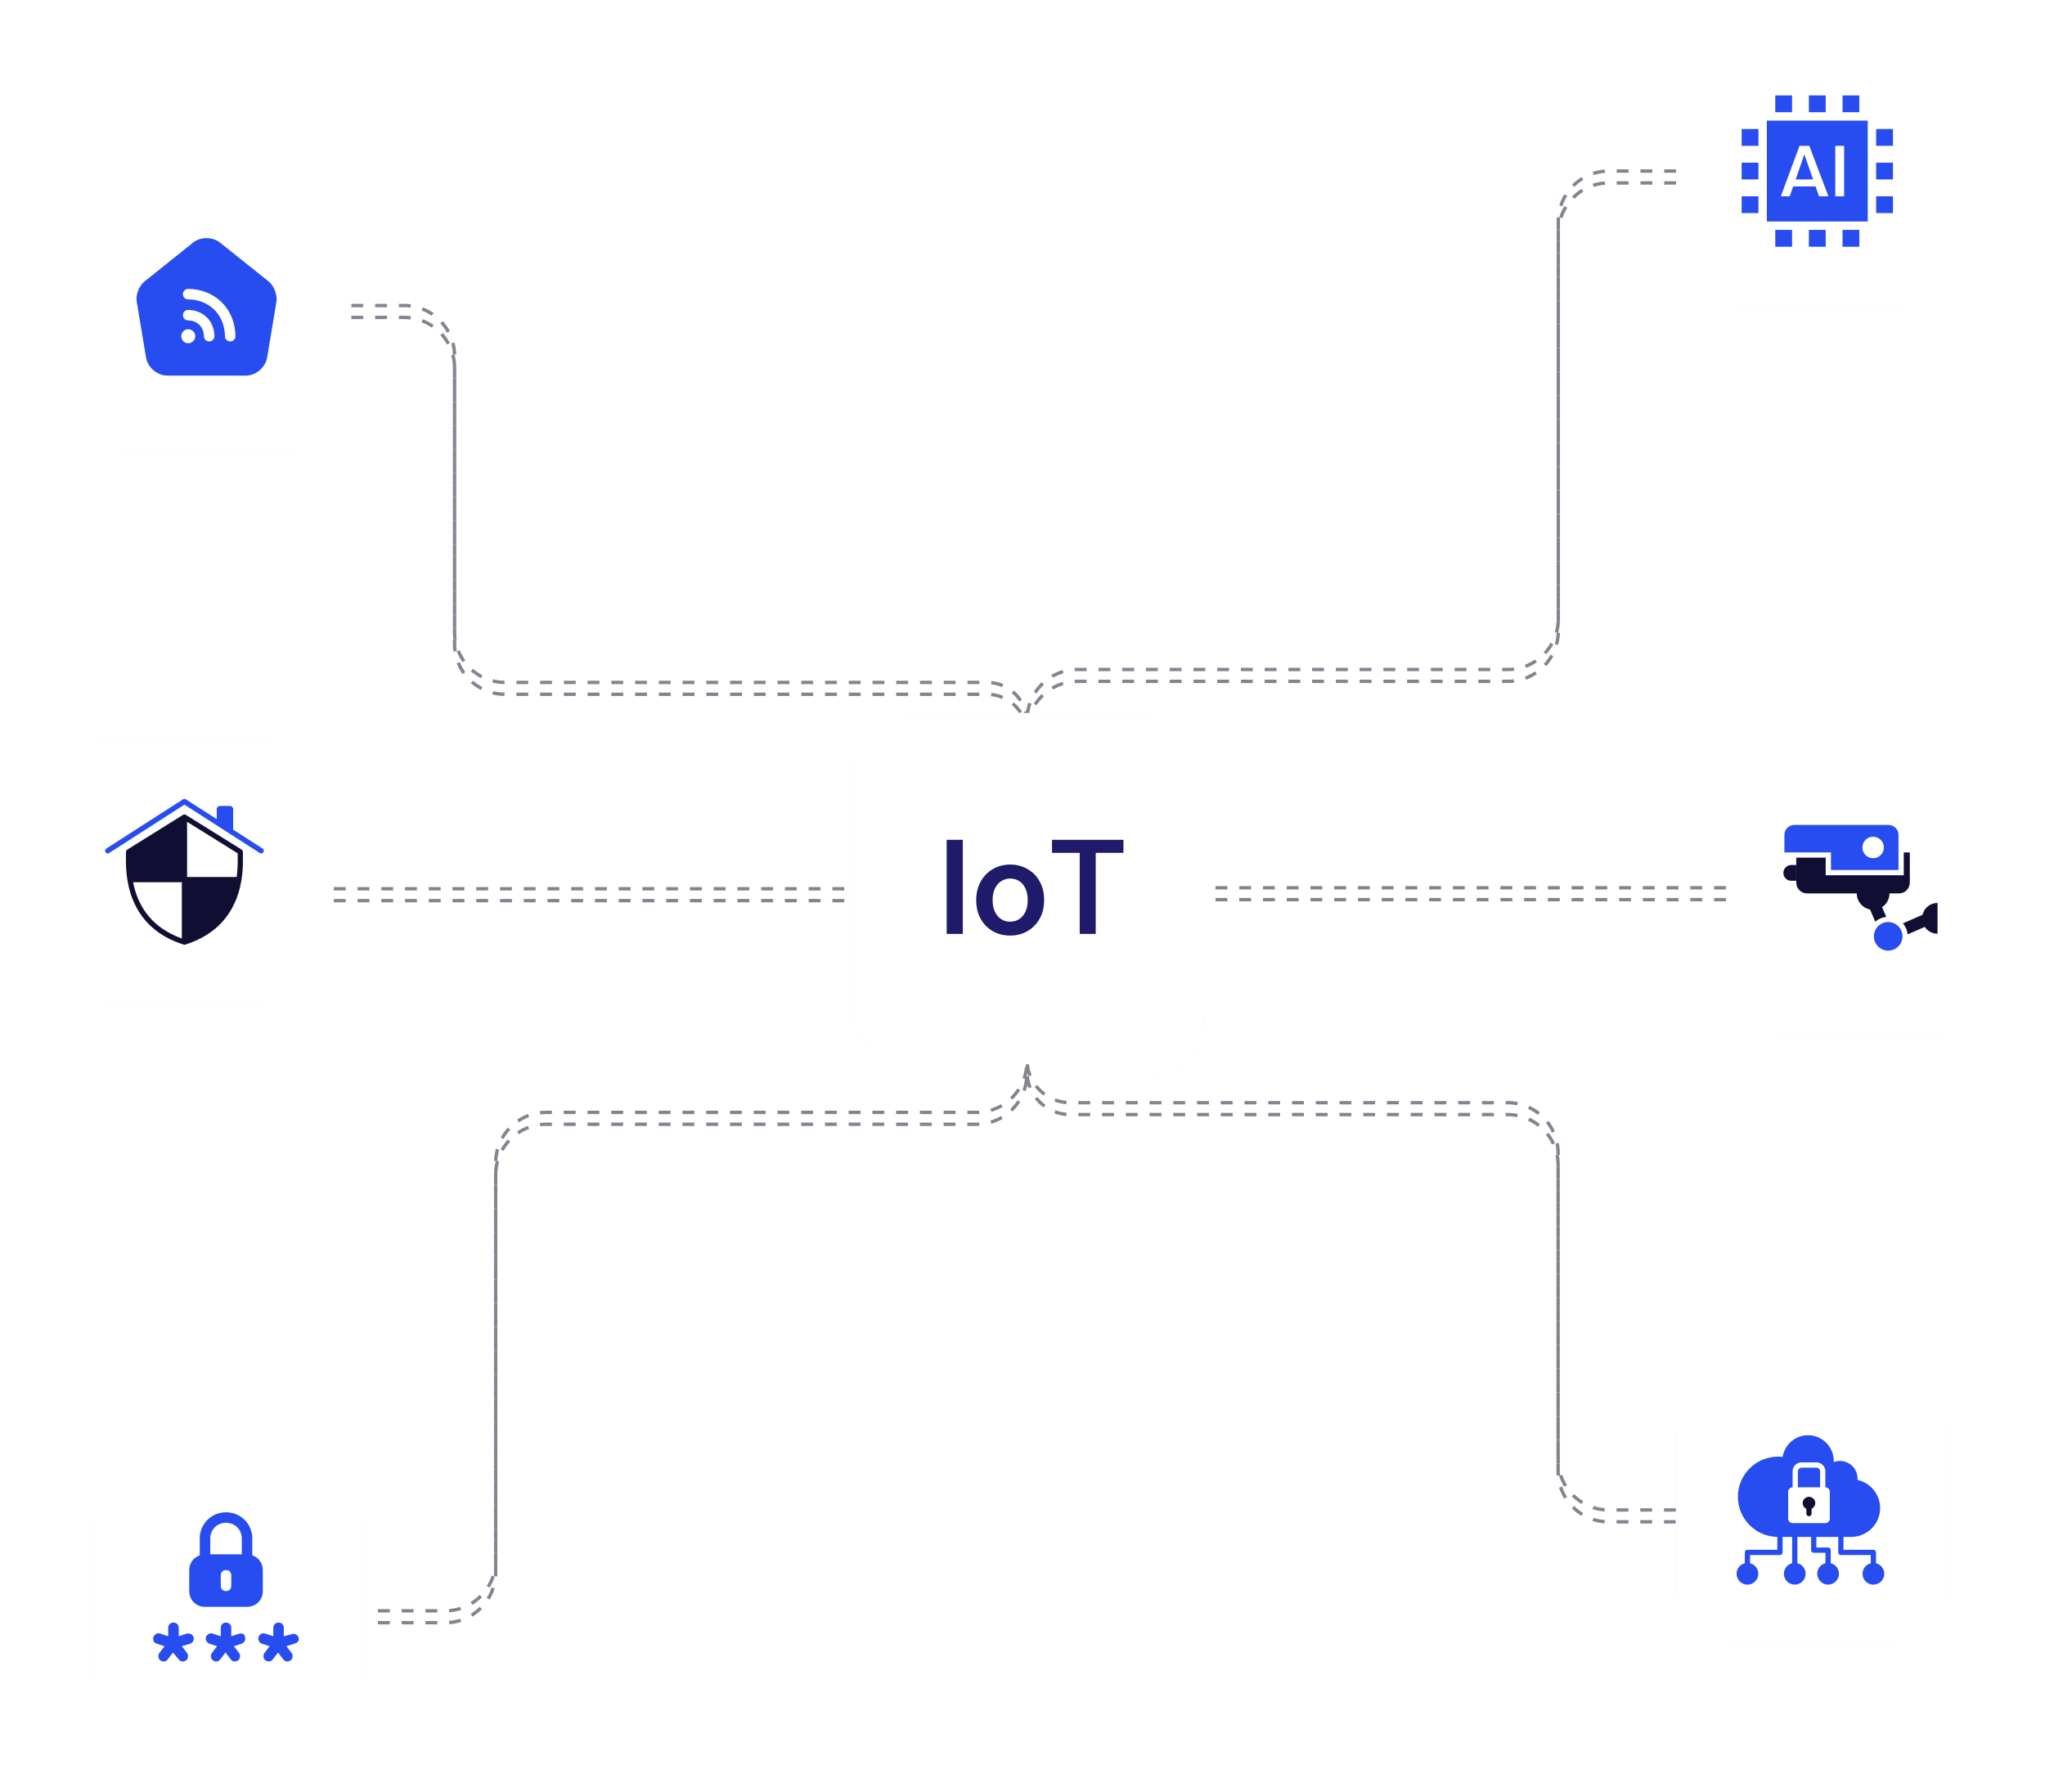 <svg width="615" height="539" viewBox="0 0 615 539" fill="none" xmlns="http://www.w3.org/2000/svg">
<g filter="url(#filter0_d_71_5466)">
<path d="M113.65 484.493H133.9C142.278 484.493 149.069 477.702 149.069 469.324V349.748C149.069 341.371 155.861 334.579 164.238 334.579H293.655C302.032 334.579 308.824 327.788 308.824 319.41V318.646" stroke="#82848F" stroke-width="1.011" stroke-dasharray="3.57 3.57"/>
<path d="M503.998 454.156H483.747C475.37 454.156 468.579 447.364 468.579 438.987V346.834C468.579 338.456 461.787 331.665 453.41 331.665H321.842C314.652 331.665 308.824 325.836 308.824 318.646V318.646" stroke="#82848F" stroke-width="1.011" stroke-dasharray="3.57 3.57"/>
<path d="M98.534 91.901H121.536C129.914 91.901 136.705 98.692 136.705 107.07V190.082C136.705 198.459 143.497 205.251 151.874 205.251H296.829C303.483 205.251 308.876 210.644 308.876 217.297V217.297" stroke="#82848F" stroke-width="1.011" stroke-dasharray="3.57 3.57"/>
<path d="M504.05 51.451H483.8C475.422 51.451 468.631 58.242 468.631 66.62V186.196C468.631 194.573 461.839 201.365 453.462 201.365H324.045C315.668 201.365 308.876 208.156 308.876 216.534V217.298" stroke="#82848F" stroke-width="1.011" stroke-dasharray="3.57 3.57"/>
<rect x="21.678" y="51.451" width="80.901" height="80.901" rx="15.169" fill="#100E33" fill-opacity="0.06"/>
<rect x="21.678" y="51.451" width="80.901" height="80.901" rx="11.668" fill="white"/>
<path d="M80.793 84.656L66.193 72.985C63.939 71.173 60.294 71.173 58.061 72.964L43.461 84.656C41.817 85.963 40.764 88.723 41.122 90.787L43.924 107.557C44.43 110.549 47.295 112.972 50.329 112.972H73.925C76.938 112.972 79.824 110.528 80.329 107.557L83.132 90.787C83.469 88.723 82.415 85.963 80.793 84.656ZM56.607 103.239C55.427 103.239 54.5 102.29 54.5 101.132C54.5 99.973 55.448 99.025 56.607 99.025C57.766 99.025 58.714 99.973 58.714 101.132C58.714 102.29 57.766 103.239 56.607 103.239ZM62.948 102.691C62.927 102.691 62.927 102.691 62.906 102.691C62.042 102.691 61.347 101.995 61.326 101.153C61.263 98.309 59.388 96.434 56.544 96.37C55.68 96.349 54.985 95.633 55.006 94.748C55.027 93.884 55.722 93.21 56.586 93.21C56.607 93.21 56.607 93.21 56.628 93.21C61.158 93.316 64.402 96.539 64.486 101.069C64.507 101.953 63.833 102.691 62.948 102.691ZM69.248 102.691C68.363 102.691 67.668 101.995 67.647 101.132C67.626 99.741 67.394 98.414 66.972 97.171C65.898 94.095 63.602 91.82 60.526 90.724C59.282 90.282 57.955 90.05 56.565 90.05C55.701 90.05 54.985 89.334 55.006 88.449C55.006 87.585 55.722 86.89 56.586 86.89H56.607C58.356 86.911 60.02 87.206 61.579 87.754C65.561 89.165 68.531 92.136 69.943 96.118C70.491 97.677 70.786 99.362 70.807 101.09C70.828 101.974 70.132 102.691 69.248 102.691Z" fill="#274DF1"/>
<rect x="15.019" y="221.77" width="80.901" height="80.901" rx="15.169" fill="#100E33" fill-opacity="0.06"/>
<rect x="15.019" y="221.77" width="80.901" height="80.901" rx="11.668" fill="white"/>
<path d="M73.048 256.256C73.048 256.246 73.048 256.236 73.048 256.226V256.216C73.048 255.94 72.91 255.693 72.673 255.545L55.885 245.086C55.885 245.086 55.875 245.086 55.875 245.076C55.845 245.057 55.825 245.047 55.796 245.037C55.796 245.037 55.786 245.037 55.786 245.027C55.756 245.017 55.727 245.007 55.687 244.997C55.677 244.997 55.677 244.997 55.667 244.997C55.638 244.988 55.618 244.988 55.588 244.978C55.578 244.978 55.569 244.978 55.569 244.978C55.539 244.978 55.499 244.968 55.47 244.968C55.44 244.968 55.401 244.968 55.371 244.978C55.361 244.978 55.351 244.978 55.351 244.978C55.322 244.978 55.302 244.988 55.272 244.997C55.262 244.997 55.262 244.997 55.252 244.997C55.223 245.007 55.193 245.017 55.154 245.027C55.154 245.027 55.144 245.027 55.144 245.037C55.114 245.047 55.094 245.067 55.065 245.076C55.065 245.076 55.055 245.076 55.055 245.086L38.266 255.545C38.039 255.693 37.891 255.94 37.891 256.216V256.226C37.891 256.236 37.891 256.246 37.891 256.256C37.901 256.483 37.891 256.828 37.881 257.263C37.842 259.781 37.743 265.035 39.866 270.407C42.513 277.113 47.678 281.725 55.233 284.115C55.272 284.125 55.302 284.134 55.341 284.144C55.351 284.144 55.361 284.144 55.361 284.144C55.401 284.144 55.43 284.154 55.47 284.154C55.509 284.154 55.539 284.154 55.578 284.144C55.588 284.144 55.598 284.144 55.598 284.144C55.638 284.134 55.667 284.134 55.707 284.115C63.252 281.725 68.417 277.113 71.063 270.407C73.186 265.035 73.098 259.781 73.048 257.263C73.048 256.828 73.048 256.483 73.048 256.256ZM54.68 282.268C44.676 278.703 41.209 271.395 40.034 265.351H54.68V282.268ZM71.172 263.771H56.26V247.18L71.468 256.651C71.468 256.838 71.478 257.046 71.478 257.283C71.508 258.744 71.547 261.075 71.172 263.771Z" fill="#100E33"/>
<path d="M78.974 255.219L70.115 249.53V243.358C70.115 242.835 69.691 242.4 69.157 242.4H66.135C65.612 242.4 65.177 242.825 65.177 243.358V246.37L55.894 240.415C55.648 240.257 55.341 240.247 55.085 240.386C55.055 240.405 55.016 240.425 54.986 240.445L31.966 255.229C31.6 255.466 31.492 255.95 31.729 256.325C31.877 256.562 32.134 256.69 32.39 256.69C32.539 256.69 32.687 256.651 32.815 256.562L55.47 242.015L78.115 256.552C78.48 256.789 78.974 256.68 79.211 256.315C79.448 255.95 79.339 255.456 78.974 255.219Z" fill="#274DF1"/>
<rect x="503.997" y="413.705" width="80.901" height="80.901" rx="15.169" fill="#100E33" fill-opacity="0.06"/>
<rect x="503.997" y="413.705" width="80.901" height="80.901" rx="11.668" fill="white"/>
<path d="M546.255 441.436H541.791C541.268 441.436 540.814 441.811 540.705 442.325C540.695 442.394 540.685 442.463 540.685 442.532V447.341H547.361V442.532C547.361 441.93 546.867 441.436 546.255 441.436Z" fill="#274DF1"/>
<path d="M544.023 450.205C542.976 450.205 542.127 451.055 542.127 452.101C542.127 452.151 542.127 452.2 542.137 452.25C542.137 452.269 542.137 452.289 542.137 452.299C542.137 452.329 542.147 452.368 542.147 452.398C542.246 453.03 542.66 453.563 543.223 453.82V455.252C543.223 455.686 543.579 456.042 544.013 456.042C544.448 456.042 544.803 455.686 544.803 455.252V453.81C545.396 453.533 545.821 452.97 545.9 452.289C545.9 452.269 545.9 452.25 545.9 452.24C545.909 452.19 545.909 452.141 545.909 452.092C545.919 451.055 545.07 450.205 544.023 450.205Z" fill="#100E33"/>
<path d="M564.179 470.184V466.925C564.179 466.49 563.824 466.135 563.389 466.135H554.403V462.263H556.743C561.533 462.263 565.414 458.382 565.414 453.593C565.414 449.445 562.491 445.969 558.6 445.119C558.61 444.971 558.619 444.833 558.619 444.685C558.619 441.772 556.259 439.411 553.346 439.411C552.684 439.411 552.042 439.53 551.46 439.757C551.46 439.638 551.469 439.53 551.469 439.411C551.469 435.135 548.003 431.679 543.737 431.679C539.876 431.679 536.676 434.503 536.093 438.206C535.639 438.157 535.175 438.127 534.711 438.127C528.045 438.127 522.643 443.529 522.643 450.195C522.643 456.792 527.936 462.145 534.503 462.263V466.135H525.516C525.082 466.135 524.726 466.49 524.726 466.925V470.184C523.304 470.539 522.248 471.823 522.248 473.354C522.248 475.161 523.719 476.623 525.516 476.623C527.314 476.623 528.785 475.151 528.785 473.354C528.785 471.823 527.729 470.529 526.306 470.184V467.715H535.293C535.728 467.715 536.083 467.359 536.083 466.925V462.263H537.337H538.957V470.174C537.535 470.529 536.478 471.813 536.478 473.344C536.478 475.151 537.95 476.613 539.747 476.613C541.545 476.613 543.016 475.141 543.016 473.344C543.016 471.813 541.959 470.519 540.537 470.174V462.263H544.665V466.243C544.665 466.678 545.021 467.033 545.455 467.033H548.981V470.174C547.559 470.529 546.502 471.813 546.502 473.344C546.502 475.151 547.974 476.613 549.771 476.613C551.568 476.613 553.04 475.141 553.04 473.344C553.04 471.813 551.983 470.519 550.561 470.174V466.243C550.561 465.809 550.205 465.453 549.771 465.453H546.245V462.263H552.605H552.822V466.925C552.822 467.359 553.178 467.715 553.612 467.715H562.599V470.184C561.177 470.539 560.121 471.823 560.121 473.354C560.121 475.161 561.592 476.623 563.389 476.623C565.187 476.623 566.658 475.151 566.658 473.354C566.658 471.823 565.601 470.539 564.179 470.184ZM550.284 456.743C550.284 457.503 549.672 458.116 548.912 458.116H539.135C538.374 458.116 537.762 457.503 537.762 456.743V448.714C537.762 447.964 538.365 447.351 539.105 447.341V442.532C539.105 442.364 539.125 442.186 539.155 442.018C539.401 440.764 540.508 439.846 541.791 439.846H546.255C547.737 439.846 548.941 441.051 548.941 442.532V447.341C549.692 447.361 550.284 447.964 550.284 448.714V456.743Z" fill="#274DF1"/>
<g filter="url(#filter1_f_71_5466)">
<rect x="257.131" y="214.434" width="105.171" height="105.171" rx="15.169" fill="#100E33" fill-opacity="0.06"/>
</g>
<rect x="257.131" y="214.434" width="105.171" height="105.171" rx="15.169" fill="white"/>
<path d="M284.693 280.907V252.592H289.547V280.907H284.693ZM303.775 281.393C301.833 281.393 300.081 280.948 298.516 280.058C296.979 279.141 295.766 277.887 294.876 276.296C294.013 274.678 293.581 272.831 293.581 270.754C293.581 268.624 294.026 266.763 294.916 265.172C295.806 263.554 297.02 262.3 298.557 261.41C300.121 260.493 301.874 260.035 303.815 260.035C305.757 260.035 307.496 260.493 309.034 261.41C310.598 262.3 311.811 263.54 312.674 265.132C313.564 266.723 314.009 268.583 314.009 270.714C314.009 272.844 313.564 274.705 312.674 276.296C311.784 277.887 310.557 279.141 308.993 280.058C307.456 280.948 305.717 281.393 303.775 281.393ZM303.775 277.226C304.746 277.226 305.622 276.984 306.404 276.498C307.213 276.013 307.86 275.285 308.346 274.314C308.831 273.343 309.074 272.143 309.074 270.714C309.074 269.284 308.831 268.098 308.346 267.154C307.887 266.183 307.254 265.455 306.445 264.97C305.663 264.484 304.786 264.242 303.815 264.242C302.872 264.242 301.995 264.484 301.186 264.97C300.377 265.455 299.73 266.183 299.245 267.154C298.759 268.098 298.516 269.284 298.516 270.714C298.516 272.143 298.759 273.343 299.245 274.314C299.73 275.285 300.364 276.013 301.146 276.498C301.955 276.984 302.831 277.226 303.775 277.226ZM324.707 280.907V256.516H316.374V252.592H337.853V256.516H329.52V280.907H324.707Z" fill="#1F1B6A"/>
<path d="M100.386 267.317L257.131 267.317" stroke="#82848F" stroke-width="1.011" stroke-dasharray="3.57 3.57"/>
<rect x="27.523" y="439.684" width="80.901" height="80.901" rx="15.169" fill="#100E33" fill-opacity="0.06"/>
<rect x="27.523" y="439.684" width="80.901" height="80.901" rx="11.668" fill="white"/>
<g clip-path="url(#clip0_71_5466)">
<path d="M75.874 467.81V462.754C75.874 458.329 72.397 454.853 67.973 454.853C63.549 454.853 60.072 458.329 60.072 462.754V467.81C58.176 468.442 56.912 470.18 56.912 472.234V478.555C56.912 481.241 58.967 483.295 61.653 483.295H74.293C76.98 483.295 79.034 481.241 79.034 478.555V472.234C79.034 470.18 77.77 468.442 75.874 467.81ZM69.553 476.975C69.553 477.923 68.921 478.555 67.973 478.555C67.025 478.555 66.393 477.923 66.393 476.975V473.814C66.393 472.866 67.025 472.234 67.973 472.234C68.921 472.234 69.553 472.866 69.553 473.814V476.975ZM72.713 467.494H63.233V462.754C63.233 460.068 65.287 458.013 67.973 458.013C70.659 458.013 72.713 460.068 72.713 462.754V467.494Z" fill="#274DF1"/>
<path d="M71.923 491.354L69.553 492.144V489.615C69.553 488.667 68.921 488.035 67.973 488.035C67.025 488.035 66.393 488.667 66.393 489.615V492.144L64.023 491.354C63.233 491.038 62.285 491.512 61.968 492.302C61.653 493.092 62.127 494.04 62.917 494.356L65.287 495.146L63.707 497.2C63.233 497.832 63.391 498.938 64.023 499.412C64.339 499.57 64.655 499.728 64.971 499.728C65.445 499.728 65.919 499.57 66.235 499.096L67.815 497.042L69.395 499.096C69.711 499.57 70.185 499.728 70.659 499.728C70.975 499.728 71.291 499.57 71.607 499.412C72.239 498.938 72.397 497.832 71.923 497.2L70.343 495.146L72.713 494.356C73.503 494.04 73.977 493.25 73.661 492.302C73.661 491.512 72.871 491.196 71.923 491.354Z" fill="#274DF1"/>
<path d="M89.778 492.46C89.462 491.67 88.672 491.196 87.724 491.512L85.354 492.144V489.615C85.354 488.667 84.722 488.035 83.774 488.035C82.826 488.035 82.194 488.667 82.194 489.615V492.144L79.824 491.354C79.034 491.038 78.085 491.512 77.769 492.302C77.454 493.092 77.927 494.04 78.718 494.356L81.088 495.146L79.508 497.2C79.034 497.832 79.192 498.938 79.824 499.412C80.14 499.57 80.456 499.728 80.772 499.728C81.246 499.728 81.72 499.57 82.036 499.096L83.616 497.042L85.196 499.096C85.512 499.57 85.986 499.728 86.46 499.728C86.776 499.728 87.092 499.57 87.408 499.412C88.04 498.938 88.198 497.832 87.724 497.2L86.144 495.146L88.514 494.356C89.62 494.198 90.094 493.25 89.778 492.46Z" fill="#274DF1"/>
<path d="M56.122 491.354L53.752 492.144V489.615C53.752 488.667 53.12 488.035 52.172 488.035C51.224 488.035 50.592 488.667 50.592 489.615V492.144L48.222 491.354C47.432 491.038 46.484 491.512 46.168 492.302C45.852 493.25 46.326 494.198 47.116 494.356L49.486 495.146L47.906 497.2C47.432 497.832 47.59 498.938 48.222 499.412C48.538 499.57 48.854 499.728 49.17 499.728C49.644 499.728 50.118 499.57 50.434 499.096L52.014 497.042L53.752 499.096C54.068 499.57 54.542 499.728 55.016 499.728C55.332 499.728 55.648 499.57 55.964 499.412C56.596 498.938 56.754 497.832 56.28 497.2L54.7 495.146L57.228 494.356C58.018 494.04 58.492 493.25 58.176 492.302C57.86 491.512 57.07 491.196 56.122 491.354Z" fill="#274DF1"/>
</g>
<path d="M519.048 267.02H362.303" stroke="#82848F" stroke-width="1.011" stroke-dasharray="3.57 3.57"/>
<rect x="519.048" y="226.569" width="80.901" height="80.901" rx="15.169" fill="#100E33" fill-opacity="0.06"/>
<rect x="519.048" y="226.569" width="80.901" height="80.901" rx="11.668" fill="white"/>
<path d="M550.63 261.677H570.945V251.12C570.945 249.461 569.601 248.118 567.942 248.118H539.629C537.97 248.118 536.627 249.461 536.627 251.12V256.374H550.63V261.677ZM563.311 251.663C565.088 251.663 566.54 253.105 566.54 254.893C566.54 256.68 565.098 258.122 563.311 258.122C561.523 258.122 560.091 256.68 560.091 254.893C560.091 253.105 561.533 251.663 563.311 251.663Z" fill="#274DF1"/>
<path d="M574.342 256.374V265.46C574.342 267.257 572.88 268.719 571.083 268.719H568.229C568.229 270.447 567.34 271.968 565.997 272.847L567.271 275.78C566.046 275.898 564.891 276.402 563.962 277.212L562.373 273.548C560.101 273.113 558.393 271.118 558.393 268.719H543.451C541.653 268.719 540.192 267.257 540.192 265.46V257.954H549.05V263.257H572.525V256.374H574.342Z" fill="#100E33"/>
<path d="M538.691 260.176H540.192V264.917H538.691C537.377 264.917 536.321 263.86 536.321 262.546C536.321 261.895 536.587 261.302 537.012 260.877C537.437 260.453 538.039 260.176 538.691 260.176Z" fill="#100E33"/>
<path d="M582.677 271.582V280.836C581.077 280.836 579.665 280.026 578.835 278.782L573.7 281.023C573.572 279.799 573.068 278.643 572.258 277.725L578.174 275.137C578.648 273.103 580.484 271.582 582.677 271.582Z" fill="#100E33"/>
<path d="M570.708 278.407C569.967 277.755 569.009 277.35 567.942 277.32C567.913 277.32 567.873 277.32 567.844 277.32C566.57 277.32 565.424 277.873 564.634 278.752C563.953 279.513 563.538 280.52 563.538 281.616C563.538 283.996 565.464 285.922 567.844 285.922C570.194 285.922 572.1 284.036 572.149 281.705C572.149 281.675 572.149 281.646 572.149 281.616C572.149 280.342 571.586 279.197 570.708 278.407Z" fill="#274DF1"/>
<rect x="506.072" y="11" width="80.901" height="80.901" rx="15.169" fill="#100E33" fill-opacity="0.06"/>
<rect x="506.072" y="11" width="80.901" height="80.901" rx="11.668" fill="white"/>
<path fill-rule="evenodd" clip-rule="evenodd" d="M561.692 36.282V66.619H531.354V36.282H561.692ZM544.123 43.866H541.168L535.559 59.035H538.225L539.284 56.069H545.998L547.035 59.035H549.861L544.123 43.866ZM554.592 43.866H551.938V59.035H554.592V43.866ZM542.623 46.411L545.268 53.978H540.021L542.623 46.411ZM564.22 59.035H569.276V64.091H564.22V59.035ZM533.882 69.147H538.938V74.204H533.882V69.147ZM543.995 69.147H549.051V74.204H543.995V69.147ZM533.882 28.697H538.938V33.753H533.882V28.697ZM554.107 69.147H559.164V74.204H554.107V69.147ZM543.995 28.697H549.051V33.753H543.995V28.697ZM554.107 28.697H559.164V33.753H554.107V28.697ZM564.22 48.922H569.276V53.979H564.22V48.922ZM523.769 59.035H528.826V64.091H523.769V59.035ZM564.22 38.81H569.276V43.866H564.22V38.81ZM523.769 48.922H528.826V53.979H523.769V48.922ZM523.769 38.81H528.826V43.866H523.769V38.81Z" fill="#274DF1"/>
</g>
<path d="M113.65 484.493H133.9C142.278 484.493 149.069 477.702 149.069 469.324V349.748C149.069 341.371 155.861 334.579 164.238 334.579H293.655C302.032 334.579 308.824 327.788 308.824 319.41V318.646" stroke="#82848F" stroke-width="1.011" stroke-dasharray="3.57 3.57"/>
<path d="M503.998 454.156H483.747C475.37 454.156 468.579 447.364 468.579 438.987V346.834C468.579 338.456 461.787 331.665 453.41 331.665H321.842C314.652 331.665 308.824 325.836 308.824 318.646V318.646" stroke="#82848F" stroke-width="1.011" stroke-dasharray="3.57 3.57"/>
<path d="M98.534 91.901H121.536C129.914 91.901 136.705 98.692 136.705 107.07V190.082C136.705 198.459 143.497 205.251 151.874 205.251H296.829C303.483 205.251 308.876 210.644 308.876 217.297V217.297" stroke="#82848F" stroke-width="1.011" stroke-dasharray="3.57 3.57"/>
<path d="M504.05 51.451H483.8C475.422 51.451 468.631 58.242 468.631 66.62V186.196C468.631 194.573 461.839 201.365 453.462 201.365H324.045C315.668 201.365 308.876 208.156 308.876 216.534V217.298" stroke="#82848F" stroke-width="1.011" stroke-dasharray="3.57 3.57"/>
<rect x="21.678" y="51.451" width="80.901" height="80.901" rx="15.169" fill="#100E33" fill-opacity="0.06"/>
<rect x="21.678" y="51.451" width="80.901" height="80.901" rx="11.668" fill="white"/>
<path d="M80.793 84.656L66.193 72.985C63.939 71.173 60.294 71.173 58.061 72.964L43.461 84.656C41.817 85.963 40.764 88.723 41.122 90.787L43.924 107.557C44.43 110.549 47.295 112.972 50.329 112.972H73.925C76.938 112.972 79.824 110.528 80.329 107.557L83.132 90.787C83.469 88.723 82.415 85.963 80.793 84.656ZM56.607 103.239C55.427 103.239 54.5 102.29 54.5 101.132C54.5 99.973 55.448 99.025 56.607 99.025C57.766 99.025 58.714 99.973 58.714 101.132C58.714 102.29 57.766 103.239 56.607 103.239ZM62.948 102.691C62.927 102.691 62.927 102.691 62.906 102.691C62.042 102.691 61.347 101.995 61.326 101.153C61.263 98.309 59.388 96.434 56.544 96.37C55.68 96.349 54.985 95.633 55.006 94.748C55.027 93.884 55.722 93.21 56.586 93.21C56.607 93.21 56.607 93.21 56.628 93.21C61.158 93.316 64.402 96.539 64.486 101.069C64.507 101.953 63.833 102.691 62.948 102.691ZM69.248 102.691C68.363 102.691 67.668 101.995 67.647 101.132C67.626 99.741 67.394 98.414 66.972 97.171C65.898 94.095 63.602 91.82 60.526 90.724C59.282 90.282 57.955 90.05 56.565 90.05C55.701 90.05 54.985 89.334 55.006 88.449C55.006 87.585 55.722 86.89 56.586 86.89H56.607C58.356 86.911 60.02 87.206 61.579 87.754C65.561 89.165 68.531 92.136 69.943 96.118C70.491 97.677 70.786 99.362 70.807 101.09C70.828 101.974 70.132 102.691 69.248 102.691Z" fill="#274DF1"/>
<rect x="15.019" y="221.77" width="80.901" height="80.901" rx="15.169" fill="#100E33" fill-opacity="0.06"/>
<rect x="15.019" y="221.77" width="80.901" height="80.901" rx="11.668" fill="white"/>
<path d="M73.048 256.256C73.048 256.246 73.048 256.236 73.048 256.226V256.216C73.048 255.94 72.91 255.693 72.673 255.545L55.885 245.086C55.885 245.086 55.875 245.086 55.875 245.076C55.845 245.057 55.825 245.047 55.796 245.037C55.796 245.037 55.786 245.037 55.786 245.027C55.756 245.017 55.727 245.007 55.687 244.997C55.677 244.997 55.677 244.997 55.667 244.997C55.638 244.988 55.618 244.988 55.588 244.978C55.578 244.978 55.569 244.978 55.569 244.978C55.539 244.978 55.499 244.968 55.47 244.968C55.44 244.968 55.401 244.968 55.371 244.978C55.361 244.978 55.351 244.978 55.351 244.978C55.322 244.978 55.302 244.988 55.272 244.997C55.262 244.997 55.262 244.997 55.252 244.997C55.223 245.007 55.193 245.017 55.154 245.027C55.154 245.027 55.144 245.027 55.144 245.037C55.114 245.047 55.094 245.067 55.065 245.076C55.065 245.076 55.055 245.076 55.055 245.086L38.266 255.545C38.039 255.693 37.891 255.94 37.891 256.216V256.226C37.891 256.236 37.891 256.246 37.891 256.256C37.901 256.483 37.891 256.828 37.881 257.263C37.842 259.781 37.743 265.035 39.866 270.407C42.513 277.113 47.678 281.725 55.233 284.115C55.272 284.125 55.302 284.134 55.341 284.144C55.351 284.144 55.361 284.144 55.361 284.144C55.401 284.144 55.43 284.154 55.47 284.154C55.509 284.154 55.539 284.154 55.578 284.144C55.588 284.144 55.598 284.144 55.598 284.144C55.638 284.134 55.667 284.134 55.707 284.115C63.252 281.725 68.417 277.113 71.063 270.407C73.186 265.035 73.098 259.781 73.048 257.263C73.048 256.828 73.048 256.483 73.048 256.256ZM54.68 282.268C44.676 278.703 41.209 271.395 40.034 265.351H54.68V282.268ZM71.172 263.771H56.26V247.18L71.468 256.651C71.468 256.838 71.478 257.046 71.478 257.283C71.508 258.744 71.547 261.075 71.172 263.771Z" fill="#100E33"/>
<path d="M78.974 255.219L70.115 249.53V243.358C70.115 242.835 69.691 242.4 69.157 242.4H66.135C65.612 242.4 65.177 242.825 65.177 243.358V246.37L55.894 240.415C55.648 240.257 55.341 240.247 55.085 240.386C55.055 240.405 55.016 240.425 54.986 240.445L31.966 255.229C31.6 255.466 31.492 255.95 31.729 256.325C31.877 256.562 32.134 256.69 32.39 256.69C32.539 256.69 32.687 256.651 32.815 256.562L55.47 242.015L78.115 256.552C78.48 256.789 78.974 256.68 79.211 256.315C79.448 255.95 79.339 255.456 78.974 255.219Z" fill="#274DF1"/>
<rect x="503.997" y="413.705" width="80.901" height="80.901" rx="15.169" fill="#100E33" fill-opacity="0.06"/>
<rect x="503.997" y="413.705" width="80.901" height="80.901" rx="11.668" fill="white"/>
<path d="M546.255 441.436H541.791C541.268 441.436 540.814 441.811 540.705 442.325C540.695 442.394 540.685 442.463 540.685 442.532V447.341H547.361V442.532C547.361 441.93 546.867 441.436 546.255 441.436Z" fill="#274DF1"/>
<path d="M544.023 450.205C542.976 450.205 542.127 451.055 542.127 452.101C542.127 452.151 542.127 452.2 542.137 452.25C542.137 452.269 542.137 452.289 542.137 452.299C542.137 452.329 542.147 452.368 542.147 452.398C542.246 453.03 542.66 453.563 543.223 453.82V455.252C543.223 455.686 543.579 456.042 544.013 456.042C544.448 456.042 544.803 455.686 544.803 455.252V453.81C545.396 453.533 545.821 452.97 545.9 452.289C545.9 452.269 545.9 452.25 545.9 452.24C545.909 452.19 545.909 452.141 545.909 452.092C545.919 451.055 545.07 450.205 544.023 450.205Z" fill="#100E33"/>
<path d="M564.179 470.184V466.925C564.179 466.49 563.824 466.135 563.389 466.135H554.403V462.263H556.743C561.533 462.263 565.414 458.382 565.414 453.593C565.414 449.445 562.491 445.969 558.6 445.119C558.61 444.971 558.619 444.833 558.619 444.685C558.619 441.772 556.259 439.411 553.346 439.411C552.684 439.411 552.042 439.53 551.46 439.757C551.46 439.638 551.469 439.53 551.469 439.411C551.469 435.135 548.003 431.679 543.737 431.679C539.876 431.679 536.676 434.503 536.093 438.206C535.639 438.157 535.175 438.127 534.711 438.127C528.045 438.127 522.643 443.529 522.643 450.195C522.643 456.792 527.936 462.145 534.503 462.263V466.135H525.516C525.082 466.135 524.726 466.49 524.726 466.925V470.184C523.304 470.539 522.248 471.823 522.248 473.354C522.248 475.161 523.719 476.623 525.516 476.623C527.314 476.623 528.785 475.151 528.785 473.354C528.785 471.823 527.729 470.529 526.306 470.184V467.715H535.293C535.728 467.715 536.083 467.359 536.083 466.925V462.263H537.337H538.957V470.174C537.535 470.529 536.478 471.813 536.478 473.344C536.478 475.151 537.95 476.613 539.747 476.613C541.545 476.613 543.016 475.141 543.016 473.344C543.016 471.813 541.959 470.519 540.537 470.174V462.263H544.665V466.243C544.665 466.678 545.021 467.033 545.455 467.033H548.981V470.174C547.559 470.529 546.502 471.813 546.502 473.344C546.502 475.151 547.974 476.613 549.771 476.613C551.568 476.613 553.04 475.141 553.04 473.344C553.04 471.813 551.983 470.519 550.561 470.174V466.243C550.561 465.809 550.205 465.453 549.771 465.453H546.245V462.263H552.605H552.822V466.925C552.822 467.359 553.178 467.715 553.612 467.715H562.599V470.184C561.177 470.539 560.121 471.823 560.121 473.354C560.121 475.161 561.592 476.623 563.389 476.623C565.187 476.623 566.658 475.151 566.658 473.354C566.658 471.823 565.601 470.539 564.179 470.184ZM550.284 456.743C550.284 457.503 549.672 458.116 548.912 458.116H539.135C538.374 458.116 537.762 457.503 537.762 456.743V448.714C537.762 447.964 538.365 447.351 539.105 447.341V442.532C539.105 442.364 539.125 442.186 539.155 442.018C539.401 440.764 540.508 439.846 541.791 439.846H546.255C547.737 439.846 548.941 441.051 548.941 442.532V447.341C549.692 447.361 550.284 447.964 550.284 448.714V456.743Z" fill="#274DF1"/>
<g filter="url(#filter2_f_71_5466)">
<rect x="257.131" y="214.434" width="105.171" height="105.171" rx="15.169" fill="#100E33" fill-opacity="0.06"/>
</g>
<rect x="257.131" y="214.434" width="105.171" height="105.171" rx="15.169" fill="white"/>
<path d="M284.693 280.907V252.592H289.547V280.907H284.693ZM303.775 281.393C301.833 281.393 300.081 280.948 298.516 280.058C296.979 279.141 295.766 277.887 294.876 276.296C294.013 274.678 293.581 272.831 293.581 270.754C293.581 268.624 294.026 266.763 294.916 265.172C295.806 263.554 297.02 262.3 298.557 261.41C300.121 260.493 301.874 260.035 303.815 260.035C305.757 260.035 307.496 260.493 309.034 261.41C310.598 262.3 311.811 263.54 312.674 265.132C313.564 266.723 314.009 268.583 314.009 270.714C314.009 272.844 313.564 274.705 312.674 276.296C311.784 277.887 310.557 279.141 308.993 280.058C307.456 280.948 305.717 281.393 303.775 281.393ZM303.775 277.226C304.746 277.226 305.622 276.984 306.404 276.498C307.213 276.013 307.86 275.285 308.346 274.314C308.831 273.343 309.074 272.143 309.074 270.714C309.074 269.284 308.831 268.098 308.346 267.154C307.887 266.183 307.254 265.455 306.445 264.97C305.663 264.484 304.786 264.242 303.815 264.242C302.872 264.242 301.995 264.484 301.186 264.97C300.377 265.455 299.73 266.183 299.245 267.154C298.759 268.098 298.516 269.284 298.516 270.714C298.516 272.143 298.759 273.343 299.245 274.314C299.73 275.285 300.364 276.013 301.146 276.498C301.955 276.984 302.831 277.226 303.775 277.226ZM324.707 280.907V256.516H316.374V252.592H337.853V256.516H329.52V280.907H324.707Z" fill="#1F1B6A"/>
<path d="M100.386 267.317L257.131 267.317" stroke="#82848F" stroke-width="1.011" stroke-dasharray="3.57 3.57"/>
<rect x="27.523" y="439.684" width="80.901" height="80.901" rx="15.169" fill="#100E33" fill-opacity="0.06"/>
<rect x="27.523" y="439.684" width="80.901" height="80.901" rx="11.668" fill="white"/>
<g clip-path="url(#clip1_71_5466)">
<path d="M75.874 467.81V462.754C75.874 458.329 72.397 454.853 67.973 454.853C63.549 454.853 60.072 458.329 60.072 462.754V467.81C58.176 468.442 56.912 470.18 56.912 472.234V478.555C56.912 481.241 58.967 483.295 61.653 483.295H74.293C76.98 483.295 79.034 481.241 79.034 478.555V472.234C79.034 470.18 77.77 468.442 75.874 467.81ZM69.553 476.975C69.553 477.923 68.921 478.555 67.973 478.555C67.025 478.555 66.393 477.923 66.393 476.975V473.814C66.393 472.866 67.025 472.234 67.973 472.234C68.921 472.234 69.553 472.866 69.553 473.814V476.975ZM72.713 467.494H63.233V462.754C63.233 460.068 65.287 458.013 67.973 458.013C70.659 458.013 72.713 460.068 72.713 462.754V467.494Z" fill="#274DF1"/>
<path d="M71.923 491.354L69.553 492.144V489.615C69.553 488.667 68.921 488.035 67.973 488.035C67.025 488.035 66.393 488.667 66.393 489.615V492.144L64.023 491.354C63.233 491.038 62.285 491.512 61.968 492.302C61.653 493.092 62.127 494.04 62.917 494.356L65.287 495.146L63.707 497.2C63.233 497.832 63.391 498.938 64.023 499.412C64.339 499.57 64.655 499.728 64.971 499.728C65.445 499.728 65.919 499.57 66.235 499.096L67.815 497.042L69.395 499.096C69.711 499.57 70.185 499.728 70.659 499.728C70.975 499.728 71.291 499.57 71.607 499.412C72.239 498.938 72.397 497.832 71.923 497.2L70.343 495.146L72.713 494.356C73.503 494.04 73.977 493.25 73.661 492.302C73.661 491.512 72.871 491.196 71.923 491.354Z" fill="#274DF1"/>
<path d="M89.778 492.46C89.462 491.67 88.672 491.196 87.724 491.512L85.354 492.144V489.615C85.354 488.667 84.722 488.035 83.774 488.035C82.826 488.035 82.194 488.667 82.194 489.615V492.144L79.824 491.354C79.034 491.038 78.085 491.512 77.769 492.302C77.454 493.092 77.927 494.04 78.718 494.356L81.088 495.146L79.508 497.2C79.034 497.832 79.192 498.938 79.824 499.412C80.14 499.57 80.456 499.728 80.772 499.728C81.246 499.728 81.72 499.57 82.036 499.096L83.616 497.042L85.196 499.096C85.512 499.57 85.986 499.728 86.46 499.728C86.776 499.728 87.092 499.57 87.408 499.412C88.04 498.938 88.198 497.832 87.724 497.2L86.144 495.146L88.514 494.356C89.62 494.198 90.094 493.25 89.778 492.46Z" fill="#274DF1"/>
<path d="M56.122 491.354L53.752 492.144V489.615C53.752 488.667 53.12 488.035 52.172 488.035C51.224 488.035 50.592 488.667 50.592 489.615V492.144L48.222 491.354C47.432 491.038 46.484 491.512 46.168 492.302C45.852 493.25 46.326 494.198 47.116 494.356L49.486 495.146L47.906 497.2C47.432 497.832 47.59 498.938 48.222 499.412C48.538 499.57 48.854 499.728 49.17 499.728C49.644 499.728 50.118 499.57 50.434 499.096L52.014 497.042L53.752 499.096C54.068 499.57 54.542 499.728 55.016 499.728C55.332 499.728 55.648 499.57 55.964 499.412C56.596 498.938 56.754 497.832 56.28 497.2L54.7 495.146L57.228 494.356C58.018 494.04 58.492 493.25 58.176 492.302C57.86 491.512 57.07 491.196 56.122 491.354Z" fill="#274DF1"/>
</g>
<path d="M519.048 267.02H362.303" stroke="#82848F" stroke-width="1.011" stroke-dasharray="3.57 3.57"/>
<rect x="519.048" y="226.569" width="80.901" height="80.901" rx="15.169" fill="#100E33" fill-opacity="0.06"/>
<rect x="519.048" y="226.569" width="80.901" height="80.901" rx="11.668" fill="white"/>
<path d="M550.63 261.677H570.945V251.12C570.945 249.461 569.601 248.118 567.942 248.118H539.629C537.97 248.118 536.627 249.461 536.627 251.12V256.374H550.63V261.677ZM563.311 251.663C565.088 251.663 566.54 253.105 566.54 254.893C566.54 256.68 565.098 258.122 563.311 258.122C561.523 258.122 560.091 256.68 560.091 254.893C560.091 253.105 561.533 251.663 563.311 251.663Z" fill="#274DF1"/>
<path d="M574.342 256.374V265.46C574.342 267.257 572.88 268.719 571.083 268.719H568.229C568.229 270.447 567.34 271.968 565.997 272.847L567.271 275.78C566.046 275.898 564.891 276.402 563.962 277.212L562.373 273.548C560.101 273.113 558.393 271.118 558.393 268.719H543.451C541.653 268.719 540.192 267.257 540.192 265.46V257.954H549.05V263.257H572.525V256.374H574.342Z" fill="#100E33"/>
<path d="M538.691 260.176H540.192V264.917H538.691C537.377 264.917 536.321 263.86 536.321 262.546C536.321 261.895 536.587 261.302 537.012 260.877C537.437 260.453 538.039 260.176 538.691 260.176Z" fill="#100E33"/>
<path d="M582.677 271.582V280.836C581.077 280.836 579.665 280.026 578.835 278.782L573.7 281.023C573.572 279.799 573.068 278.643 572.258 277.725L578.174 275.137C578.648 273.103 580.484 271.582 582.677 271.582Z" fill="#100E33"/>
<path d="M570.708 278.407C569.967 277.755 569.009 277.35 567.942 277.32C567.913 277.32 567.873 277.32 567.844 277.32C566.57 277.32 565.424 277.873 564.634 278.752C563.953 279.513 563.538 280.52 563.538 281.616C563.538 283.996 565.464 285.922 567.844 285.922C570.194 285.922 572.1 284.036 572.149 281.705C572.149 281.675 572.149 281.646 572.149 281.616C572.149 280.342 571.586 279.197 570.708 278.407Z" fill="#274DF1"/>
<rect x="506.072" y="11" width="80.901" height="80.901" rx="15.169" fill="#100E33" fill-opacity="0.06"/>
<rect x="506.072" y="11" width="80.901" height="80.901" rx="11.668" fill="white"/>
<path fill-rule="evenodd" clip-rule="evenodd" d="M561.692 36.282V66.619H531.354V36.282H561.692ZM544.123 43.866H541.168L535.559 59.035H538.225L539.284 56.069H545.998L547.035 59.035H549.861L544.123 43.866ZM554.592 43.866H551.938V59.035H554.592V43.866ZM542.623 46.411L545.268 53.978H540.021L542.623 46.411ZM564.22 59.035H569.276V64.091H564.22V59.035ZM533.882 69.147H538.938V74.204H533.882V69.147ZM543.995 69.147H549.051V74.204H543.995V69.147ZM533.882 28.697H538.938V33.753H533.882V28.697ZM554.107 69.147H559.164V74.204H554.107V69.147ZM543.995 28.697H549.051V33.753H543.995V28.697ZM554.107 28.697H559.164V33.753H554.107V28.697ZM564.22 48.922H569.276V53.979H564.22V48.922ZM523.769 59.035H528.826V64.091H523.769V59.035ZM564.22 38.81H569.276V43.866H564.22V38.81ZM523.769 48.922H528.826V53.979H523.769V48.922ZM523.769 38.81H528.826V43.866H523.769V38.81Z" fill="#274DF1"/>
<defs>
<filter id="filter0_d_71_5466" x="0.462" y="0.015" width="614.045" height="538.7" filterUnits="userSpaceOnUse" color-interpolation-filters="sRGB">
<feFlood flood-opacity="0" result="BackgroundImageFix"/>
<feColorMatrix in="SourceAlpha" type="matrix" values="0 0 0 0 0 0 0 0 0 0 0 0 0 0 0 0 0 0 127 0" result="hardAlpha"/>
<feOffset dy="3.572"/>
<feGaussianBlur stdDeviation="7.279"/>
<feComposite in2="hardAlpha" operator="out"/>
<feColorMatrix type="matrix" values="0 0 0 0 0 0 0 0 0 0 0 0 0 0 0 0 0 0 0.1 0"/>
<feBlend mode="normal" in2="BackgroundImageFix" result="effect1_dropShadow_71_5466"/>
<feBlend mode="normal" in="SourceGraphic" in2="effect1_dropShadow_71_5466" result="shape"/>
</filter>
<filter id="filter1_f_71_5466" x="220.423" y="177.726" width="178.589" height="178.589" filterUnits="userSpaceOnUse" color-interpolation-filters="sRGB">
<feFlood flood-opacity="0" result="BackgroundImageFix"/>
<feBlend mode="normal" in="SourceGraphic" in2="BackgroundImageFix" result="shape"/>
<feGaussianBlur stdDeviation="18.354" result="effect1_foregroundBlur_71_5466"/>
</filter>
<filter id="filter2_f_71_5466" x="220.423" y="177.726" width="178.589" height="178.589" filterUnits="userSpaceOnUse" color-interpolation-filters="sRGB">
<feFlood flood-opacity="0" result="BackgroundImageFix"/>
<feBlend mode="normal" in="SourceGraphic" in2="BackgroundImageFix" result="shape"/>
<feGaussianBlur stdDeviation="18.354" result="effect1_foregroundBlur_71_5466"/>
</filter>
<clipPath id="clip0_71_5466">
<rect width="50.563" height="50.563" fill="white" transform="translate(42.691 454.853)"/>
</clipPath>
<clipPath id="clip1_71_5466">
<rect width="50.563" height="50.563" fill="white" transform="translate(42.691 454.853)"/>
</clipPath>
</defs>
</svg>
